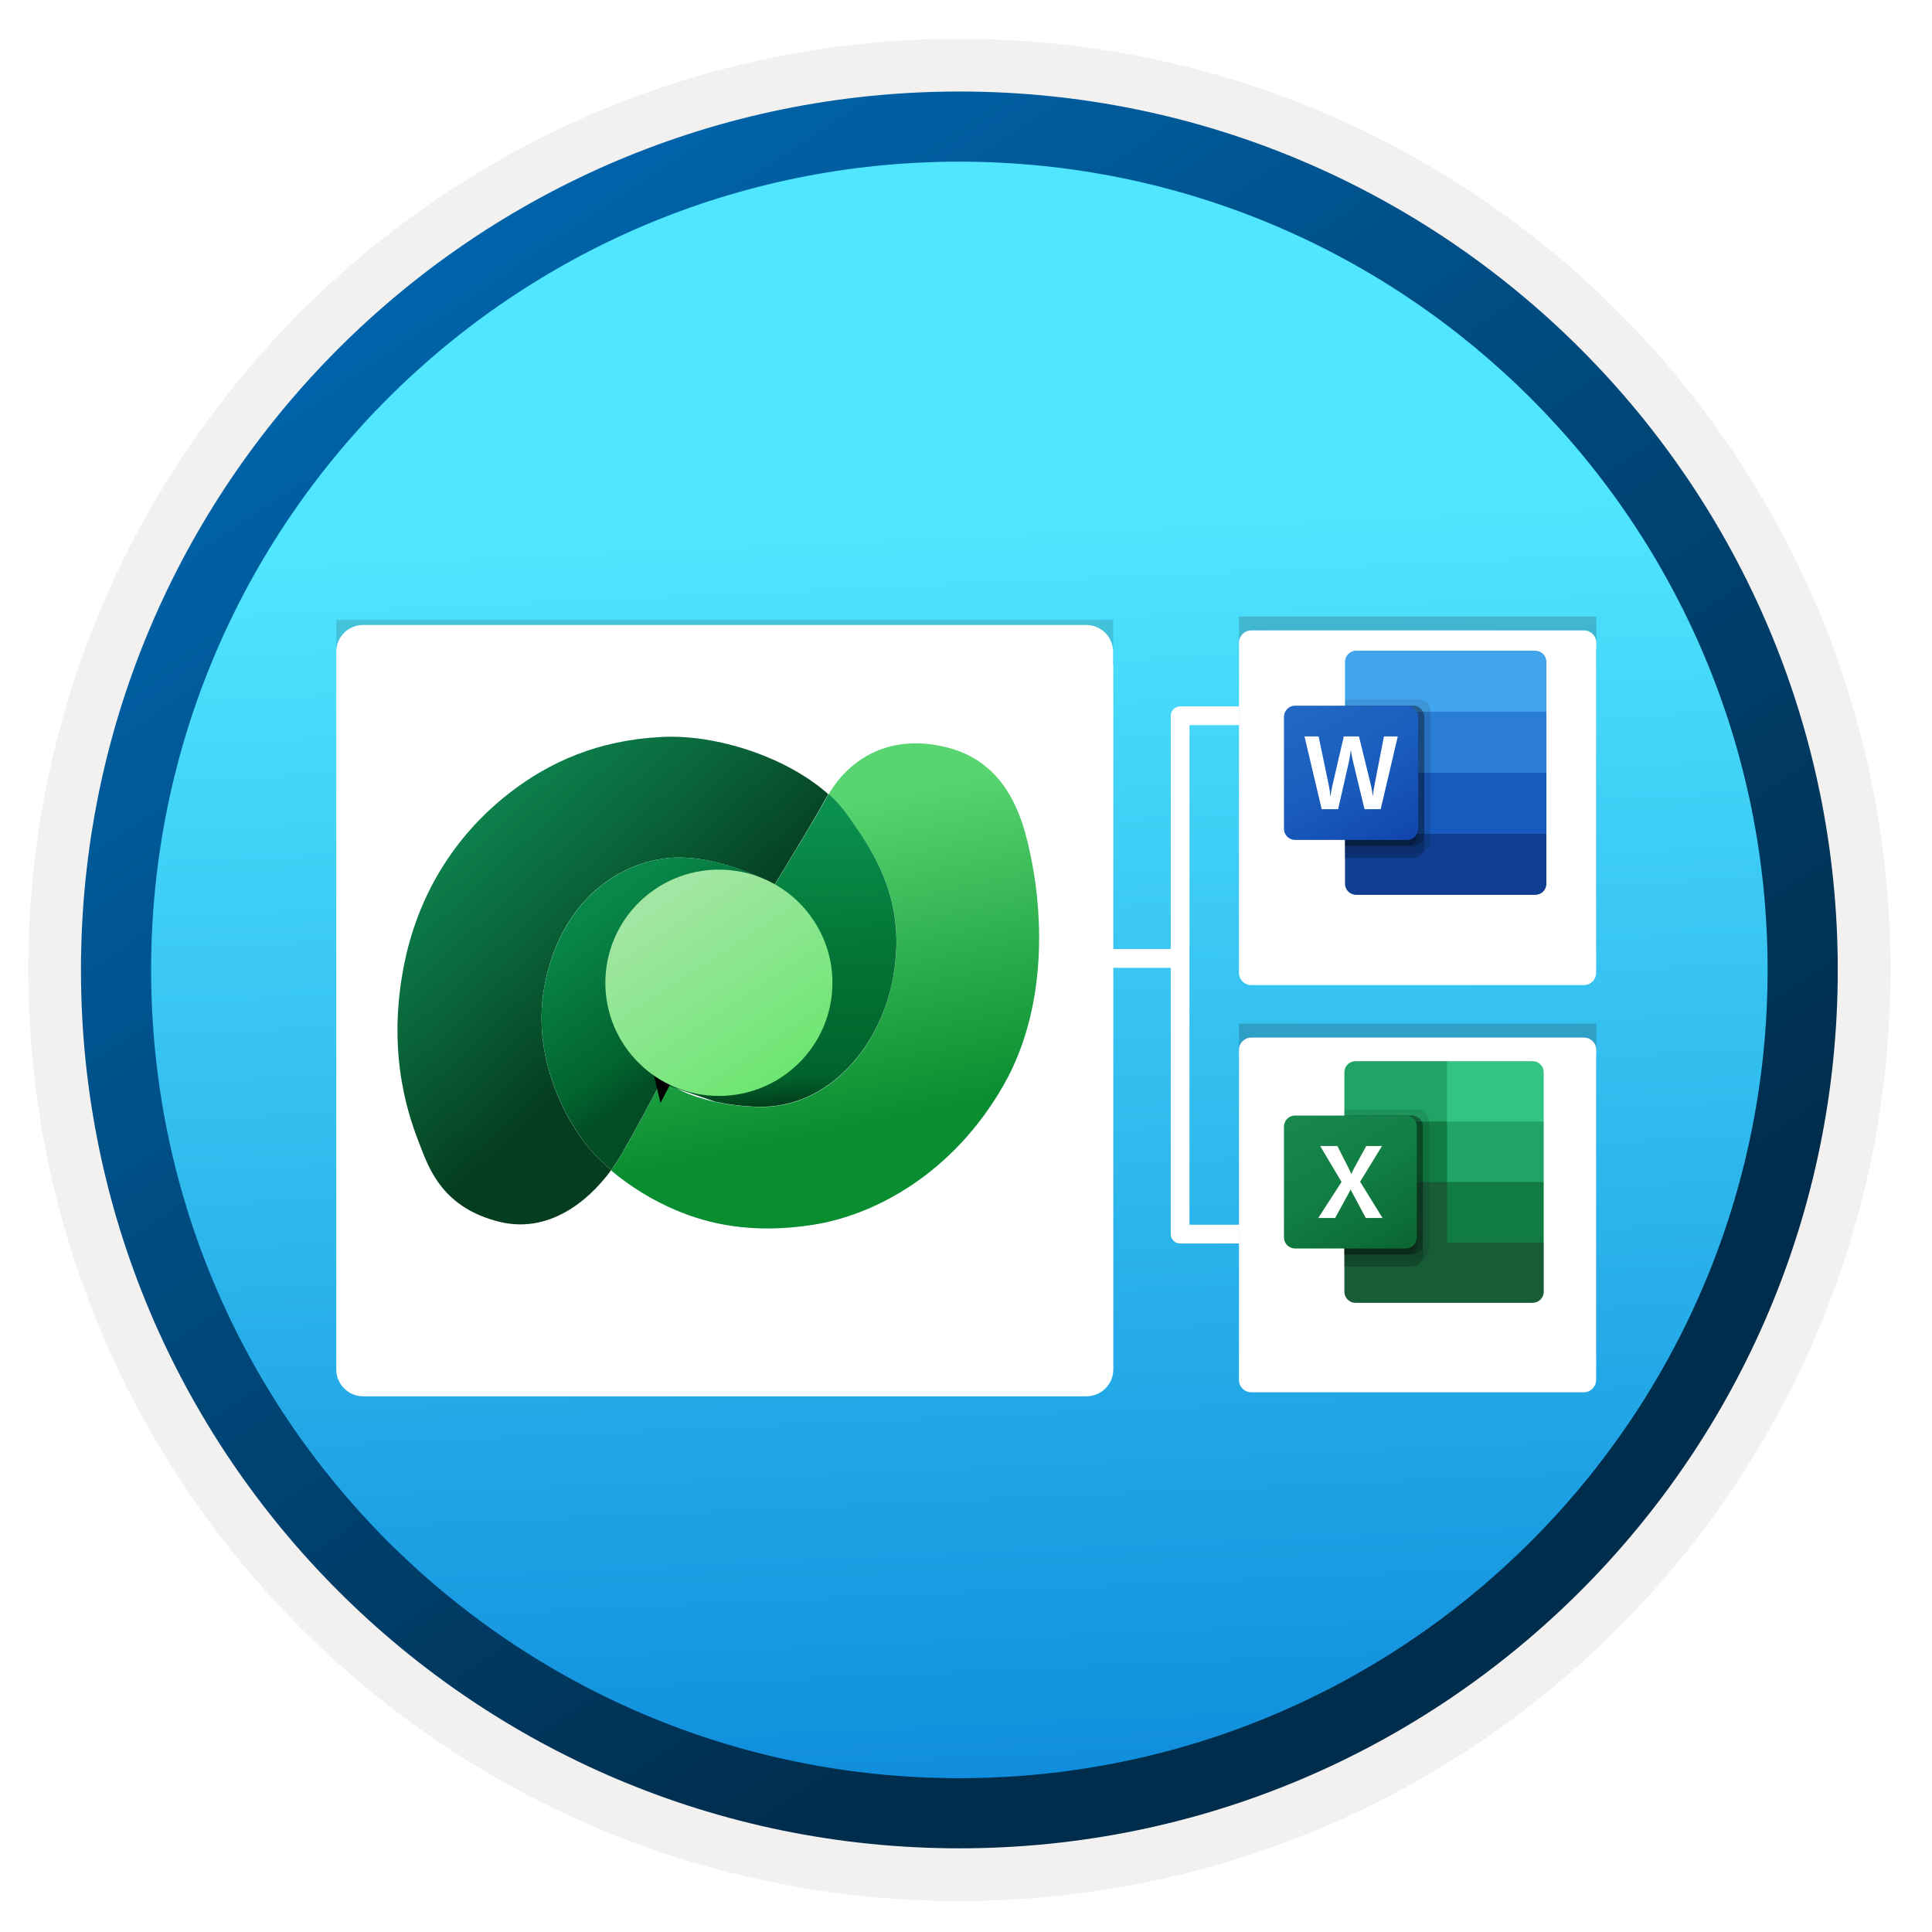 <svg width="103" height="103" viewBox="0 0 103 103" fill="none" xmlns="http://www.w3.org/2000/svg">
<path d="M51.147 98.519C25.297 98.519 4.337 77.569 4.337 51.709C4.337 25.849 25.297 4.899 51.147 4.899C76.997 4.899 97.957 25.859 97.957 51.709C97.957 77.559 76.997 98.519 51.147 98.519Z" fill="url(#paint0_linear_1310_1670)"/>
<path fill-rule="evenodd" clip-rule="evenodd" d="M97.047 51.709C97.047 77.059 76.497 97.609 51.147 97.609C25.797 97.609 5.247 77.059 5.247 51.709C5.247 26.36 25.797 5.809 51.147 5.809C76.497 5.809 97.047 26.36 97.047 51.709ZM51.147 2.069C78.567 2.069 100.787 24.29 100.787 51.709C100.787 79.129 78.557 101.349 51.147 101.349C23.727 101.349 1.507 79.12 1.507 51.709C1.507 24.29 23.727 2.069 51.147 2.069Z" fill="#F2F1F0"/>
<path fill-rule="evenodd" clip-rule="evenodd" d="M94.236 51.709C94.236 75.509 74.946 94.799 51.146 94.799C27.346 94.799 8.056 75.509 8.056 51.709C8.056 27.909 27.346 8.619 51.146 8.619C74.946 8.619 94.236 27.909 94.236 51.709ZM51.146 4.879C77.006 4.879 97.976 25.849 97.976 51.709C97.976 77.569 77.006 98.539 51.146 98.539C25.286 98.539 4.316 77.569 4.316 51.709C4.316 25.849 25.276 4.879 51.146 4.879Z" fill="url(#paint1_linear_1310_1670)"/>
<path opacity="0.15" d="M58.16 73.448C58.818 73.448 59.349 72.917 59.349 72.259V33.046H17.927V72.264C17.927 72.922 18.457 73.453 19.115 73.453H58.16V73.448Z" fill="#1F1D20"/>
<g filter="url(#filter0_d_1310_1670)">
<path d="M59.343 33.398V32.755C59.343 31.959 58.701 31.317 57.905 31.317H19.365C18.57 31.317 17.927 31.959 17.927 32.755V33.469V34.122V71.004C17.927 71.8 18.57 72.442 19.365 72.442H57.915C58.711 72.442 59.354 71.8 59.354 71.004V33.469C59.354 33.444 59.343 33.423 59.343 33.398Z" fill="white"/>
</g>
<path fill-rule="evenodd" clip-rule="evenodd" d="M62.415 38.16C62.415 37.884 62.639 37.66 62.915 37.66H69.35V38.66H63.415V65.294H69.339V66.294H62.915C62.639 66.294 62.415 66.07 62.415 65.794V38.16Z" fill="white"/>
<path fill-rule="evenodd" clip-rule="evenodd" d="M53.549 50.598H63.014V51.598H53.549V50.598Z" fill="white"/>
<path opacity="0.2" d="M84.133 51.455C84.667 51.455 85.102 51.02 85.102 50.486V32.867H66.053V50.48C66.053 51.013 66.488 51.448 67.021 51.448L84.133 51.455Z" fill="#1F1D21"/>
<g filter="url(#filter1_d_1310_1670)">
<path d="M85.102 32.563V32.267C85.102 31.898 84.805 31.608 84.443 31.608H66.712C66.349 31.608 66.053 31.905 66.053 32.267V32.596V32.893V49.86C66.053 50.229 66.349 50.519 66.712 50.519H84.436C84.805 50.519 85.095 50.222 85.095 49.86V32.596C85.109 32.583 85.102 32.577 85.102 32.563Z" fill="white"/>
</g>
<path opacity="0.2" d="M84.133 73.161C84.667 73.161 85.102 72.726 85.102 72.193V54.573H66.053V72.186C66.053 72.72 66.488 73.155 67.021 73.155L84.133 73.161Z" fill="#1F1D21"/>
<g filter="url(#filter2_d_1310_1670)">
<path d="M85.102 54.27V53.974C85.102 53.605 84.805 53.315 84.443 53.315H66.712C66.349 53.315 66.053 53.611 66.053 53.974V54.303V54.599V71.567C66.053 71.936 66.349 72.225 66.712 72.225H84.436C84.805 72.225 85.095 71.929 85.095 71.567V54.303C85.109 54.29 85.102 54.283 85.102 54.27Z" fill="white"/>
</g>
<path d="M55.03 46.049C54.656 44.109 53.969 40.744 50.523 39.855C47.169 38.996 45.107 40.744 44.178 42.34C44.531 42.654 44.834 42.987 45.097 43.341C46.956 45.857 48.27 48.312 47.633 52.021C47.007 55.729 44.208 59.104 40.439 59.013C37.498 58.943 35.73 57.932 35.467 57.619C35.437 57.589 35.417 57.508 35.386 57.407C34.82 58.478 33.881 60.266 33.123 61.56C32.961 61.833 32.779 62.115 32.577 62.398C33.618 63.278 34.831 64.015 36.063 64.531C37.69 65.218 40.035 65.814 43.339 65.299C46.653 64.783 50.816 62.56 53.504 57.851C56.202 53.122 55.313 47.514 55.03 46.049Z" fill="url(#paint2_linear_1310_1670)"/>
<path d="M31.647 61.489C30.445 60.206 28.282 56.669 29.02 52.607C29.758 48.555 32.385 46.241 35.295 45.786C38.003 45.362 41.085 47.069 41.085 47.069L40.398 48.615C40.398 48.615 43.197 44.109 44.076 42.482C44.106 42.431 44.127 42.391 44.157 42.34C41.984 40.39 38.236 39.137 35.285 39.289C31.86 39.46 29.293 40.633 27.181 42.259C25.069 43.886 22.371 46.877 21.492 51.697C20.603 56.517 21.916 59.832 22.401 61.085C22.886 62.338 23.624 64.399 26.625 65.137C29.202 65.773 31.324 64.106 32.587 62.378C32.254 62.095 31.94 61.802 31.647 61.489Z" fill="url(#paint3_linear_1310_1670)"/>
<path d="M35.305 45.786C32.395 46.241 29.768 48.555 29.02 52.607C28.282 56.659 30.445 60.196 31.647 61.489C31.94 61.802 32.254 62.095 32.587 62.378C32.789 62.095 32.971 61.812 33.133 61.539C33.88 60.246 34.83 58.458 35.396 57.386C35.184 56.507 35.053 53.516 35.053 53.516L35.881 56.457C35.881 56.457 35.689 56.821 35.396 57.386C35.426 57.498 35.447 57.568 35.477 57.599C35.538 57.679 35.709 57.801 35.962 57.952L40.691 46.857C39.751 46.423 37.417 45.453 35.305 45.786Z" fill="url(#paint4_linear_1310_1670)"/>
<path d="M45.096 43.331C44.834 42.977 44.531 42.643 44.177 42.33C44.147 42.381 44.126 42.421 44.096 42.472C43.54 43.502 42.217 45.675 41.317 47.14L35.648 57.892L38.124 58.73C38.781 58.872 39.559 58.983 40.438 59.003C44.207 59.084 47.006 55.719 47.633 52.011C48.259 48.302 46.946 45.847 45.096 43.331Z" fill="url(#paint5_linear_1310_1670)"/>
<path d="M35.042 53.526C35.042 53.526 35.173 56.517 35.386 57.397C35.679 56.841 35.871 56.467 35.871 56.467L35.042 53.526Z" stroke="black" stroke-miterlimit="10"/>
<path d="M38.326 58.427C41.669 58.427 44.379 55.726 44.379 52.395C44.379 49.063 41.669 46.362 38.326 46.362C34.983 46.362 32.273 49.063 32.273 52.395C32.273 55.726 34.983 58.427 38.326 58.427Z" fill="url(#paint6_linear_1310_1670)"/>
<path d="M81.847 34.691H72.302C71.972 34.691 71.705 34.959 71.705 35.288V37.946L77.237 39.572L82.443 37.946V35.288C82.443 34.959 82.176 34.691 81.847 34.691Z" fill="#41A5EE"/>
<path d="M82.443 37.945H71.705V41.199L77.237 42.176L82.443 41.199V37.945Z" fill="#2B7CD3"/>
<path d="M71.705 41.2V44.454L76.912 45.104L82.443 44.454V41.2H71.705Z" fill="#185ABD"/>
<path d="M72.302 47.708H81.847C82.176 47.708 82.443 47.441 82.443 47.111V44.454H71.705V47.111C71.705 47.441 71.972 47.708 72.302 47.708Z" fill="#103F91"/>
<path opacity="0.1" d="M75.664 37.295H71.705V45.43H75.664C75.993 45.429 76.26 45.162 76.261 44.833V37.891C76.26 37.562 75.993 37.296 75.664 37.295Z" fill="black"/>
<path opacity="0.2" d="M75.339 37.62H71.705V45.755H75.339C75.668 45.754 75.934 45.488 75.935 45.159V38.217C75.934 37.888 75.668 37.621 75.339 37.62Z" fill="black"/>
<path opacity="0.2" d="M75.339 37.62H71.705V45.104H75.339C75.668 45.103 75.934 44.837 75.935 44.508V38.217C75.934 37.888 75.668 37.621 75.339 37.62Z" fill="black"/>
<path opacity="0.2" d="M75.013 37.62H71.705V45.104H75.013C75.342 45.103 75.609 44.837 75.61 44.508V38.217C75.609 37.888 75.342 37.621 75.013 37.62Z" fill="black"/>
<path d="M69.048 37.62H75.013C75.343 37.62 75.61 37.887 75.61 38.217V44.182C75.61 44.512 75.343 44.779 75.013 44.779H69.048C68.718 44.779 68.451 44.512 68.451 44.182V38.217C68.451 37.887 68.718 37.62 69.048 37.62Z" fill="url(#paint7_linear_1310_1670)"/>
<path d="M70.899 42.195C70.911 42.287 70.919 42.367 70.922 42.435H70.936C70.941 42.37 70.952 42.292 70.969 42.2C70.985 42.108 71 42.031 71.013 41.968L71.641 39.261H72.452L73.103 41.927C73.14 42.093 73.167 42.261 73.184 42.43H73.194C73.206 42.266 73.229 42.103 73.262 41.942L73.781 39.26H74.519L73.608 43.138H72.745L72.127 40.57C72.109 40.496 72.088 40.399 72.066 40.28C72.043 40.161 72.029 40.075 72.024 40.02H72.013C72.006 40.083 71.992 40.177 71.971 40.301C71.95 40.425 71.934 40.517 71.921 40.577L71.34 43.138H70.463L69.546 39.261H70.298L70.863 41.973C70.876 42.029 70.888 42.103 70.899 42.195Z" fill="white"/>
<path d="M77.147 62.694L71.672 61.728V68.867C71.672 69.193 71.936 69.457 72.262 69.457H81.709C82.035 69.457 82.3 69.193 82.3 68.867V66.237L77.147 62.694Z" fill="#185C37"/>
<path d="M77.147 56.575H72.262C71.936 56.575 71.672 56.839 71.672 57.165V59.796L77.147 63.016L80.045 63.982L82.3 63.016V59.796L77.147 56.575Z" fill="#21A366"/>
<path d="M71.672 59.796H77.147V63.016H71.672V59.796Z" fill="#107C41"/>
<path opacity="0.1" d="M75.59 59.152H71.672V67.203H75.59C75.916 67.202 76.18 66.938 76.181 66.613V59.742C76.18 59.416 75.916 59.153 75.59 59.152Z" fill="black"/>
<path opacity="0.2" d="M75.268 59.473H71.672V67.525H75.268C75.594 67.524 75.858 67.26 75.859 66.934V60.064C75.858 59.738 75.594 59.474 75.268 59.473Z" fill="black"/>
<path opacity="0.2" d="M75.268 59.473H71.672V66.881H75.268C75.594 66.88 75.858 66.616 75.859 66.29V60.064C75.858 59.738 75.594 59.474 75.268 59.473Z" fill="black"/>
<path opacity="0.2" d="M74.946 59.473H71.672V66.881H74.946C75.272 66.88 75.535 66.616 75.537 66.29V60.064C75.535 59.738 75.272 59.474 74.946 59.473Z" fill="black"/>
<path d="M69.041 59.473H74.946C75.272 59.473 75.536 59.738 75.536 60.064V65.968C75.536 66.294 75.272 66.559 74.946 66.559H69.041C68.716 66.559 68.451 66.294 68.451 65.968V60.064C68.451 59.738 68.716 59.473 69.041 59.473Z" fill="url(#paint8_linear_1310_1670)"/>
<path d="M70.279 64.935L71.521 63.011L70.383 61.097H71.299L71.919 62.321C71.977 62.437 72.016 62.523 72.037 62.58H72.046C72.086 62.488 72.129 62.398 72.174 62.31L72.838 61.098H73.678L72.511 63L73.708 64.935H72.814L72.097 63.592C72.063 63.535 72.034 63.474 72.011 63.412H72C71.979 63.473 71.951 63.532 71.917 63.586L71.179 64.935H70.279Z" fill="white"/>
<path d="M81.709 56.575H77.147V59.796H82.299V57.165C82.299 56.839 82.035 56.575 81.709 56.575Z" fill="#33C481"/>
<path d="M77.147 63.016H82.299V66.237H77.147V63.016Z" fill="#107C41"/>
<defs>
<filter id="filter0_d_1310_1670" x="13.927" y="29.317" width="49.427" height="49.126" filterUnits="userSpaceOnUse" color-interpolation-filters="sRGB">
<feFlood flood-opacity="0" result="BackgroundImageFix"/>
<feColorMatrix in="SourceAlpha" type="matrix" values="0 0 0 0 0 0 0 0 0 0 0 0 0 0 0 0 0 0 127 0" result="hardAlpha"/>
<feOffset dy="2"/>
<feGaussianBlur stdDeviation="2"/>
<feComposite in2="hardAlpha" operator="out"/>
<feColorMatrix type="matrix" values="0 0 0 0 0 0 0 0 0 0 0 0 0 0 0 0 0 0 0.25 0"/>
<feBlend mode="normal" in2="BackgroundImageFix" result="effect1_dropShadow_1310_1670"/>
<feBlend mode="normal" in="SourceGraphic" in2="effect1_dropShadow_1310_1670" result="shape"/>
</filter>
<filter id="filter1_d_1310_1670" x="62.053" y="29.608" width="27.051" height="26.911" filterUnits="userSpaceOnUse" color-interpolation-filters="sRGB">
<feFlood flood-opacity="0" result="BackgroundImageFix"/>
<feColorMatrix in="SourceAlpha" type="matrix" values="0 0 0 0 0 0 0 0 0 0 0 0 0 0 0 0 0 0 127 0" result="hardAlpha"/>
<feOffset dy="2"/>
<feGaussianBlur stdDeviation="2"/>
<feComposite in2="hardAlpha" operator="out"/>
<feColorMatrix type="matrix" values="0 0 0 0 0 0 0 0 0 0 0 0 0 0 0 0 0 0 0.25 0"/>
<feBlend mode="normal" in2="BackgroundImageFix" result="effect1_dropShadow_1310_1670"/>
<feBlend mode="normal" in="SourceGraphic" in2="effect1_dropShadow_1310_1670" result="shape"/>
</filter>
<filter id="filter2_d_1310_1670" x="62.053" y="51.315" width="27.051" height="26.911" filterUnits="userSpaceOnUse" color-interpolation-filters="sRGB">
<feFlood flood-opacity="0" result="BackgroundImageFix"/>
<feColorMatrix in="SourceAlpha" type="matrix" values="0 0 0 0 0 0 0 0 0 0 0 0 0 0 0 0 0 0 127 0" result="hardAlpha"/>
<feOffset dy="2"/>
<feGaussianBlur stdDeviation="2"/>
<feComposite in2="hardAlpha" operator="out"/>
<feColorMatrix type="matrix" values="0 0 0 0 0 0 0 0 0 0 0 0 0 0 0 0 0 0 0.25 0"/>
<feBlend mode="normal" in2="BackgroundImageFix" result="effect1_dropShadow_1310_1670"/>
<feBlend mode="normal" in="SourceGraphic" in2="effect1_dropShadow_1310_1670" result="shape"/>
</filter>
<linearGradient id="paint0_linear_1310_1670" x1="58.668" y1="-48.457" x2="65.749" y2="110.942" gradientUnits="userSpaceOnUse">
<stop offset="0.474" stop-color="#50E6FF"/>
<stop offset="1" stop-color="#0078D4"/>
</linearGradient>
<linearGradient id="paint1_linear_1310_1670" x1="2.577" y1="-19.913" x2="98.104" y2="120.968" gradientUnits="userSpaceOnUse">
<stop stop-color="#007ED8"/>
<stop offset="0.707" stop-color="#002D4C"/>
</linearGradient>
<linearGradient id="paint2_linear_1310_1670" x1="41.357" y1="42.481" x2="45.211" y2="60.893" gradientUnits="userSpaceOnUse">
<stop offset="0.045" stop-color="#58D570"/>
<stop offset="0.963" stop-color="#088D30"/>
</linearGradient>
<linearGradient id="paint3_linear_1310_1670" x1="23.509" y1="41.577" x2="36.526" y2="55.707" gradientUnits="userSpaceOnUse">
<stop offset="0.062" stop-color="#0D8851"/>
<stop offset="0.477" stop-color="#0A6339"/>
<stop offset="0.877" stop-color="#043D1F"/>
</linearGradient>
<linearGradient id="paint4_linear_1310_1670" x1="27.541" y1="42.377" x2="37.646" y2="56.25" gradientUnits="userSpaceOnUse">
<stop stop-color="#0A904E"/>
<stop offset="0.432" stop-color="#088748"/>
<stop offset="0.858" stop-color="#02632E"/>
<stop offset="0.978" stop-color="#024D24"/>
</linearGradient>
<linearGradient id="paint5_linear_1310_1670" x1="41.396" y1="43.48" x2="41.91" y2="60.093" gradientUnits="userSpaceOnUse">
<stop stop-color="#0A904E"/>
<stop offset="0.412" stop-color="#037737"/>
<stop offset="0.843" stop-color="#01622B"/>
<stop offset="1" stop-color="#00210F"/>
</linearGradient>
<linearGradient id="paint6_linear_1310_1670" x1="34.488" y1="46.615" x2="42.795" y2="59.118" gradientUnits="userSpaceOnUse">
<stop offset="0.092" stop-color="#A3E6A4"/>
<stop offset="0.907" stop-color="#6AE66F"/>
</linearGradient>
<linearGradient id="paint7_linear_1310_1670" x1="69.695" y1="37.154" x2="74.366" y2="45.245" gradientUnits="userSpaceOnUse">
<stop stop-color="#2368C4"/>
<stop offset="0.5" stop-color="#1A5DBE"/>
<stop offset="1" stop-color="#1146AC"/>
</linearGradient>
<linearGradient id="paint8_linear_1310_1670" x1="69.682" y1="59.012" x2="74.306" y2="67.02" gradientUnits="userSpaceOnUse">
<stop stop-color="#18884F"/>
<stop offset="0.5" stop-color="#117E43"/>
<stop offset="1" stop-color="#0B6631"/>
</linearGradient>
</defs>
</svg>

